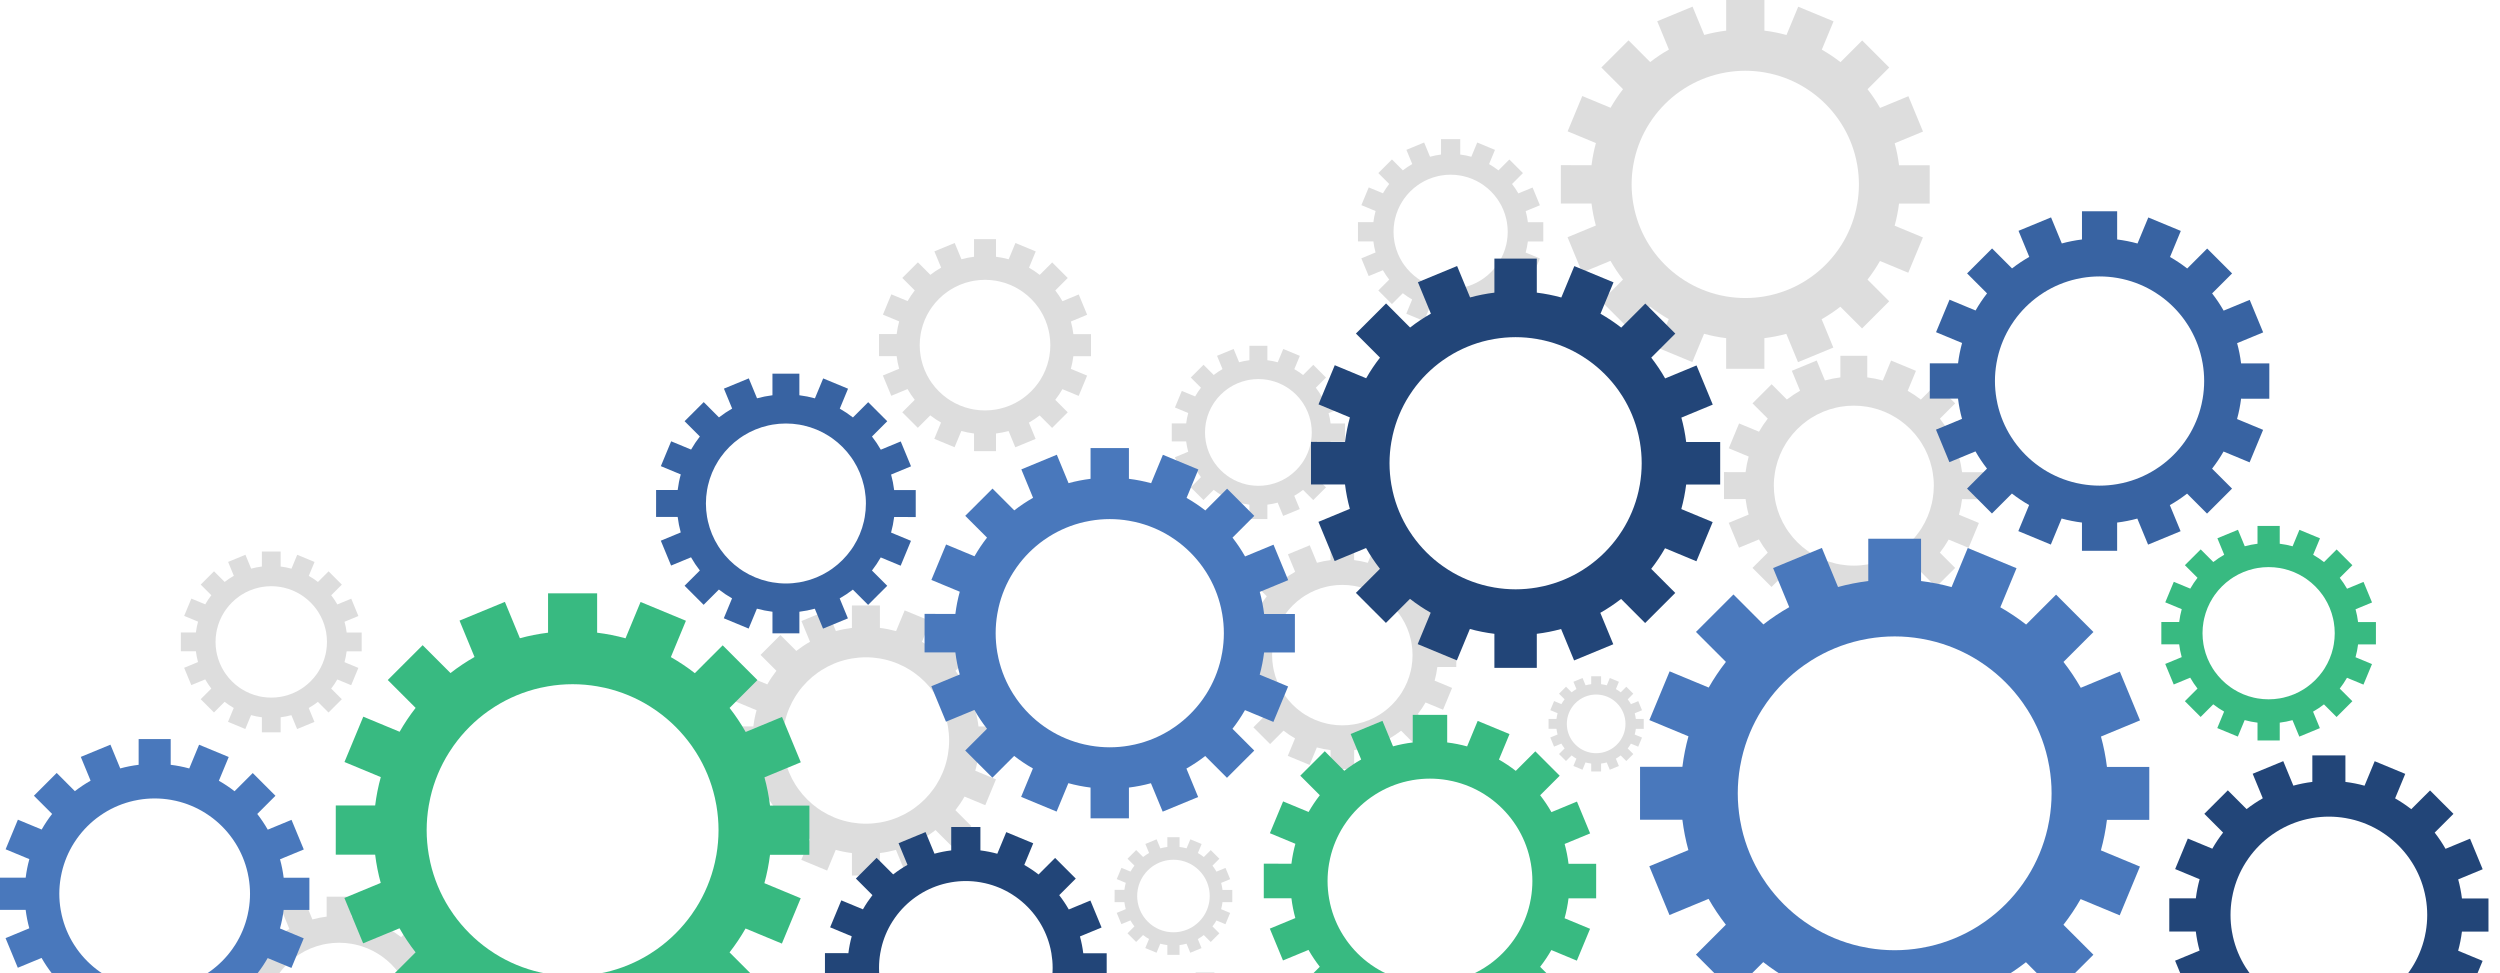 <svg clip-rule="evenodd" fill-rule="evenodd" stroke-linejoin="round" stroke-miterlimit="1.414" viewBox="0 0 167 65" xmlns="http://www.w3.org/2000/svg"><g fill-rule="nonzero"><g fill="#ddd"><path d="m118.568 31.542c0-.001.001-.002.001-.003.016-.097.035-.193.057-.288.136-.598.372-1.157.689-1.66.052-.081.105-.161.161-.239.001-.001.002-.003.003-.004.348-.49.777-.919 1.268-1.267.001-.001.003-.002.004-.003.08-.056.161-.111.243-.163.504-.317 1.064-.551 1.662-.686.093-.021.186-.04.281-.056.292-.049.592-.076.899-.076.306 0 .606.027.898.076.097.017.193.036.288.057.598.136 1.157.371 1.66.689.083.052.163.106.242.162.001 0 .001 0 .002.001.491.349.921.778 1.269 1.27.001 0 .001.001.001.001.057.08.111.161.163.244.317.503.552 1.063.688 1.661.021.094.04.188.056.284 0 .001 0 .002.001.003.049.291.076.59.076.896s-.027.606-.077.898c0 .002 0 .003-.001.004-.016.097-.035.192-.057.287-.136.598-.372 1.157-.689 1.66-.052.081-.105.161-.161.239-.001.002-.002.003-.003.004-.348.491-.777.919-1.268 1.267-.001.001-.002.002-.004.003-.079.057-.16.111-.243.163-.504.317-1.064.552-1.662.686-.092.021-.186.04-.281.056-.292.049-.592.077-.898.077-.307 0-.607-.028-.899-.077-.097-.016-.193-.035-.288-.057-.597-.136-1.157-.371-1.66-.688-.082-.052-.163-.106-.242-.163 0 0-.001 0-.002-.001-.491-.349-.92-.778-1.269-1.27 0 0-.001-.001-.001-.001-.057-.08-.111-.161-.163-.243-.317-.504-.552-1.063-.688-1.661-.021-.094-.04-.189-.056-.285 0-.001 0-.002 0-.003-.049-.291-.077-.59-.077-.895 0-.307.028-.607.077-.899m-3.405 1.792v.005h1.442c.044.354.112.7.205 1.035l-1.332.551.688 1.661 1.331-.551c.176.309.372.603.589.881l-1.02 1.019.002.002.634.634.635.636v-.001l.002.002 1.02-1.019c.277.216.57.413.878.588l-.552 1.331 1.661.688.551-1.33c.338.092.685.161 1.04.205v1.442h1.797v-1.442c.352-.043.696-.111 1.031-.203l.55 1.331 1.661-.686-.55-1.332c.309-.175.603-.372.881-.588l1.019 1.02.006-.005.63-.63.636-.634v-.001l.005-.006-1.019-1.019c.215-.277.411-.569.585-.875l1.331.553.69-1.661-1.331-.552c.093-.337.162-.684.206-1.039l1.442.001v-.006l.001-.893v-.904h-1.442c-.044-.354-.112-.699-.204-1.035l1.331-.551-.687-1.661-1.332.551c-.175-.308-.372-.602-.589-.88l1.02-1.02-.002-.002-.641-.641-.628-.628-.002-.002-1.02 1.02c-.277-.217-.57-.413-.878-.588l.552-1.332-1.661-.688-.551 1.331c-.338-.093-.685-.162-1.04-.206v-1.441h-1.797v1.441c-.352.044-.696.112-1.031.203l-.55-1.331-1.661.686.55 1.332c-.308.175-.603.372-.881.588l-1.019-1.02-.005.006-.001-.001-.632.632-.634.633h.001l-.006.006 1.02 1.02c-.216.276-.412.568-.586.874l-1.331-.552-.689 1.66 1.33.552c-.093.337-.162.684-.206 1.039l-1.442-.001v.006h-.001v.893z"/><path d="m109.101 11.041c0-.002.001-.003.001-.005.024-.137.051-.273.081-.408.193-.849.528-1.644.98-2.358.073-.116.149-.229.227-.34.002-.002.003-.004.005-.006.495-.696 1.104-1.305 1.801-1.8.002-.001.004-.002.006-.004.113-.08.228-.157.346-.231.715-.45 1.51-.783 2.36-.975.132-.03.265-.056.399-.079.415-.07.842-.109 1.277-.109s.861.039 1.277.109c.137.023.273.051.408.081.849.193 1.644.527 2.359.978.117.074.231.151.344.23 0 .001.001.001.002.002.698.496 1.308 1.106 1.803 1.804.001.001.001.001.002.002.08.113.157.228.231.346.451.715.785 1.51.977 2.359.03.134.057.268.08.404 0 .002 0 .003.001.005.069.414.108.838.108 1.272 0 .435-.039.861-.109 1.277-.001.001-.001.003-.001.004-.024.138-.051.274-.082.408-.193.85-.528 1.644-.979 2.359-.073.115-.149.228-.228.34-.001.001-.002.003-.004.005-.495.697-1.104 1.306-1.801 1.8-.002.002-.004.003-.006.004-.113.08-.228.158-.346.232-.715.45-1.511.783-2.36.975-.132.029-.265.056-.399.079-.416.07-.842.108-1.277.108s-.862-.038-1.277-.108c-.137-.024-.273-.051-.408-.081-.85-.193-1.644-.527-2.359-.978-.117-.074-.231-.151-.344-.231 0 0-.001-.001-.002-.001-.698-.496-1.308-1.106-1.804-1.804 0-.001 0-.002-.001-.002-.08-.113-.157-.229-.231-.346-.451-.715-.785-1.51-.977-2.36-.03-.133-.057-.267-.08-.403 0-.002 0-.003-.001-.005-.069-.414-.108-.838-.108-1.272 0-.436.039-.862.109-1.277m-4.836 2.546v.008h2.048c.062.502.159.993.29 1.47l-1.891.782.976 2.36 1.892-.783c.249.438.529.856.836 1.251l-1.448 1.448.002.003.9.9.903.903.003.003 1.448-1.449c.394.308.811.587 1.248.836l-.784 1.891 2.359.977.784-1.89c.479.132.972.23 1.476.292v2.048h2.554v-2.048c.5-.062.989-.158 1.464-.288l.781 1.891 2.36-.975-.781-1.892c.438-.249.856-.528 1.251-.836l1.447 1.45.008-.008.001.001.895-.895.903-.902v-.001l.008-.008-1.449-1.448c.306-.393.585-.808.833-1.243l1.89.785.979-2.358-1.89-.785c.133-.479.231-.972.293-1.476l2.048.001v-.007l.001-1.269v-1.285h-2.048c-.062-.502-.159-.993-.29-1.47l1.891-.782-.976-2.36-1.892.782c-.249-.438-.529-.855-.837-1.25l1.449-1.448-.002-.003-.91-.911-.893-.893v.001l-.003-.003-1.448 1.448c-.395-.307-.811-.586-1.248-.835l.784-1.891-2.36-.978-.783 1.891c-.479-.132-.972-.23-1.476-.292v-2.048h-2.554v2.048c-.5.061-.989.158-1.464.288l-.781-1.891-2.36.975.781 1.892c-.438.248-.856.528-1.251.835l-1.447-1.449-.008.008-.001-.001-.898.898-.901.899.001.001-.008.008 1.448 1.448c-.306.393-.584.807-.832 1.242l-1.89-.785-.979 2.359 1.889.784c-.132.479-.23.972-.292 1.477l-2.049-.002v.008 1.269l-.001 1.277z"/><path d="m80.546 28.287s0-.001 0-.002c.011-.064.024-.128.039-.192.09-.398.248-.772.46-1.107.034-.055.07-.108.107-.16 0-.001.001-.002.002-.003.232-.327.519-.613.846-.845.001 0 .002-.001.003-.002.053-.038.107-.074.162-.108.336-.212.71-.369 1.109-.458.062-.014.124-.027.187-.038.195-.033.395-.051.6-.051.204 0 .404.018.6.051.064.011.128.024.191.039.399.09.773.247 1.108.459.055.034.109.071.162.108 0 0 0 .001.001.001.328.232.614.519.847.847 0 0 0 .001.001.001.037.053.074.107.108.163.212.335.369.709.459 1.108.014.062.027.126.037.189.001.001.001.002.001.003.033.194.051.393.051.597 0 .205-.018.405-.052.6v.002c-.011.065-.024.128-.038.192-.091.399-.248.772-.46 1.108-.034.054-.07.107-.107.159l-.002.003c-.233.327-.519.613-.846.845-.001.001-.002.002-.003.002-.053.038-.107.074-.162.109-.336.211-.71.368-1.109.458-.062.014-.124.026-.187.037-.196.033-.396.051-.6.051-.205 0-.405-.018-.6-.051-.064-.011-.128-.024-.192-.038-.399-.091-.772-.248-1.108-.46-.055-.034-.108-.07-.161-.108h-.001c-.328-.233-.615-.52-.847-.848 0 0-.001 0-.001-.001-.038-.053-.074-.107-.109-.162-.211-.336-.368-.71-.458-1.108-.014-.063-.027-.126-.038-.19 0-.001 0-.002 0-.002-.033-.195-.051-.394-.051-.598s.018-.404.051-.6m-2.272 1.196v.004h.962c.029.236.075.466.137.69l-.888.368.458 1.108.889-.367c.117.205.248.402.393.587l-.681.68.001.002.423.423.424.424.001.001.681-.681c.185.145.381.276.586.393l-.368.888 1.108.459.368-.888c.225.062.456.108.693.138v.962h1.2v-.962c.234-.029.464-.075.687-.136l.367.888 1.109-.457-.367-.889c.205-.117.402-.248.588-.393l.679.681.004-.004v.001l.421-.42.424-.424.004-.004-.681-.681c.144-.184.275-.379.391-.583l.888.369.46-1.108-.888-.369c.062-.225.109-.456.138-.693h.962v-.003-.596-.604h-.962c-.029-.235-.074-.466-.136-.69l.888-.367-.458-1.109-.889.368c-.117-.206-.248-.402-.393-.588l.681-.68-.002-.001h.001l-.428-.428-.419-.419-.002-.002-.68.681c-.185-.145-.381-.276-.586-.393l.368-.888-1.108-.459-.368.888c-.225-.062-.457-.108-.693-.137v-.962h-1.2v.962c-.235.029-.464.074-.688.135l-.366-.888-1.109.458.367.888c-.206.117-.402.248-.588.393l-.68-.681-.003.004-.001-.001-.422.422-.422.422v.001l-.004.004.68.68c-.143.184-.274.379-.39.583l-.889-.368-.459 1.107.887.369c-.062.225-.108.457-.137.693h-.962v.003h-.001v.597z"/><path d="m93.142 14.842c.001-.001.001-.002.001-.002.012-.069.025-.138.041-.206.097-.426.265-.825.492-1.184.036-.058.075-.115.114-.171.001-.001.002-.002.002-.003.249-.35.555-.656.905-.904.001-.001.002-.002.003-.002.057-.04.115-.079.174-.117.359-.226.759-.393 1.186-.489.066-.015.133-.028.2-.04.209-.035.423-.055.642-.055.218 0 .432.02.641.055.069.012.138.025.205.041.427.096.826.265 1.185.491.059.037.117.076.173.116 0 0 .001 0 .001.001.351.249.657.555.906.906.001 0 .001.001.001.001.04.057.079.115.116.174.227.359.394.758.491 1.185.015.067.028.135.04.203v.002c.036.208.055.422.055.639 0 .219-.02.433-.055.642v.002c-.012.069-.026.138-.041.205-.097.427-.265.826-.492 1.185-.037.058-.075.115-.115.171-.001.001-.001.002-.002.003-.249.35-.555.655-.905.904-.001.001-.002.001-.003.002-.057.04-.115.079-.174.116-.359.226-.758.394-1.185.49-.066.015-.133.028-.201.04-.209.035-.423.054-.641.054-.219 0-.433-.019-.642-.054-.069-.012-.137-.026-.205-.041-.427-.097-.826-.265-1.185-.491-.059-.037-.116-.076-.173-.116 0 0 0-.001-.001-.001-.35-.249-.657-.556-.906-.906 0-.001 0-.001 0-.001-.041-.057-.08-.115-.117-.174-.226-.359-.394-.759-.49-1.185-.016-.067-.029-.135-.041-.203v-.003c-.035-.207-.054-.421-.054-.639s.019-.432.054-.641m-2.429 1.279v.004h1.029c.031.252.079.499.145.738l-.95.394.491 1.185.95-.393c.125.22.266.43.421.628l-.728.728.001.001.452.452.454.454.001.001.728-.727c.198.154.407.294.626.419l-.393.95 1.185.492.394-.95c.24.066.488.115.741.147v1.029h1.283v-1.029c.251-.031.497-.08.736-.145l.392.95 1.186-.49-.393-.951c.221-.124.43-.265.629-.419l.727.728.004-.004h.001l.449-.449.454-.453v-.001l.004-.004-.728-.728c.154-.197.293-.405.418-.624l.95.395.492-1.185-.95-.394c.067-.241.116-.489.147-.742l1.03.001v-.004-.638-.645h-1.029c-.031-.252-.08-.499-.146-.739l.95-.393-.49-1.185-.951.393c-.125-.22-.265-.43-.42-.629l.728-.727-.001-.001-.458-.458-.448-.448-.001-.002-.728.728c-.198-.154-.408-.295-.627-.42l.394-.95-1.185-.491-.394.95c-.241-.066-.488-.116-.742-.147v-1.029h-1.283v1.029c-.251.031-.496.08-.735.145l-.393-.95-1.185.49.392.95c-.22.125-.43.266-.629.42l-.727-.728-.004.004v-.001l-.451.452-.452.451v.001l-.004.004.727.727c-.153.198-.293.406-.418.624l-.949-.394-.492 1.185.949.394c-.066.241-.116.488-.147.742l-1.029-.001v.004.637l-.001.642z"/><path d="m104.692 48.025v-.001c.006-.036.013-.071.021-.106.05-.219.137-.424.253-.608.019-.03.038-.059.059-.088 0 0 .001-.001.001-.001.128-.18.285-.337.465-.465 0 0 .001 0 .001-.001.029-.021.059-.04.089-.06.185-.116.39-.202.609-.251.034-.008.069-.015.103-.021.108-.018.218-.028.33-.028s.222.01.329.028c.036.007.071.014.106.021.219.05.424.136.608.253.031.019.06.039.089.059 0 0 .001 0 .001.001.18.128.337.285.465.465 0 0 0 0 .001.001.02.029.04.059.059.089.116.184.203.39.252.609.008.034.015.069.021.104v.001c.018.107.028.217.028.328 0 .113-.01.223-.028.33v.001c-.006.036-.013.071-.021.105-.05.22-.137.425-.253.609-.019.03-.038.059-.059.088 0 0-.001.001-.001.001-.128.18-.285.337-.465.465 0 0-.001 0-.001.001-.03.02-.059.04-.089.059-.185.116-.39.202-.61.252-.034.008-.068.015-.103.02-.107.018-.217.028-.329.028s-.222-.01-.33-.028c-.035-.006-.07-.013-.105-.021-.219-.049-.424-.136-.609-.252-.03-.019-.059-.039-.088-.059-.001-.001-.001-.001-.001-.001-.18-.128-.337-.285-.465-.465 0-.001-.001-.001-.001-.001-.02-.029-.04-.059-.059-.089-.116-.184-.203-.39-.252-.609-.008-.034-.015-.069-.021-.104v-.001c-.018-.107-.028-.217-.028-.329s.01-.222.028-.329m-1.248.657v.002h.529c.016.129.041.256.074.379l-.488.202.252.609.488-.202c.065.113.137.221.216.323l-.374.374h.001l.232.233.233.233h.001l.374-.373c.102.079.209.151.322.215l-.202.488.608.252.202-.487c.124.034.251.059.381.075v.528h.659v-.528c.129-.016.256-.041.378-.074l.202.488.609-.252-.202-.488c.113-.064.221-.137.323-.216l.374.374.002-.002.231-.231.233-.232v-.001l.002-.002-.374-.373c.079-.102.151-.209.215-.321l.488.203.252-.609-.487-.202c.034-.124.059-.251.075-.381h.529v-.002-.328-.331h-.529c-.016-.13-.041-.256-.074-.379l.487-.202-.251-.609-.489.202c-.064-.113-.136-.221-.215-.323l.373-.374-.235-.235-.23-.231h-.001l-.374.373c-.102-.079-.209-.151-.322-.215l.202-.488-.608-.253-.202.488c-.124-.034-.251-.059-.382-.075v-.529h-.659v.529c-.128.016-.255.041-.377.074l-.202-.488-.609.252.202.488c-.113.064-.221.136-.323.216l-.374-.374-.002.002-.232.231-.232.232-.002.003.374.373c-.079.102-.151.209-.215.321l-.488-.203-.252.609.487.202c-.034.124-.059.251-.075.381h-.529v.002.327z"/><path d="m85.044 42.973c0-.001 0-.002 0-.003.015-.085.032-.169.051-.252.119-.525.326-1.016.605-1.458.045-.071.092-.141.141-.21 0-.001.001-.002.002-.003.306-.431.683-.807 1.113-1.112.002-.001.003-.002.004-.003.07-.049.141-.097.214-.143.441-.278.933-.484 1.458-.602.081-.019.164-.035.247-.049.256-.044.52-.067.788-.067.27 0 .533.023.789.067.085.014.17.031.253.05.525.119 1.016.326 1.457.604.073.046.143.093.213.143h.001c.431.307.808.684 1.114 1.115.001.001.001.001.001.002.05.069.098.141.143.213.279.442.485.933.604 1.458.018.083.035.166.049.25 0 .001 0 .002.001.003.043.255.066.518.066.786 0 .269-.023.532-.067.789v.002c-.015.085-.032.169-.051.253-.119.524-.326 1.016-.605 1.457-.045.071-.092.141-.141.21 0 .001-.001.002-.002.003-.306.431-.683.807-1.113 1.113-.001 0-.003.001-.004.002-.07.05-.141.097-.214.143-.442.278-.933.484-1.458.603-.081.018-.163.034-.247.048-.256.044-.519.068-.789.068-.268 0-.532-.024-.788-.068-.085-.014-.169-.031-.253-.05-.524-.119-1.016-.325-1.457-.604-.073-.046-.143-.093-.213-.142 0-.001 0-.001-.001-.001-.431-.307-.808-.684-1.114-1.115-.001-.001-.001-.001-.001-.001-.05-.07-.098-.141-.143-.214-.279-.442-.485-.933-.604-1.458-.018-.082-.035-.165-.049-.249 0-.001 0-.002-.001-.003-.043-.256-.067-.518-.067-.786 0-.269.024-.533.068-.789m-2.989 1.573v.005h1.266c.038.31.098.613.179.908l-1.168.483.603 1.458 1.169-.483c.154.271.326.529.517.773l-.895.894.001.002.556.557.558.558v-.001l.002.002.895-.895c.243.19.501.363.771.516l-.485 1.169 1.458.604.484-1.168c.296.081.601.142.913.18v1.266h1.577v-1.266c.309-.038.611-.097.905-.178l.483 1.169 1.458-.603-.483-1.169c.271-.153.529-.326.774-.516l.894.896.005-.005.553-.553.559-.557-.001-.001.005-.005-.895-.895c.189-.242.361-.498.514-.767l1.169.485.604-1.457-1.167-.485c.081-.296.142-.601.181-.913l1.265.001v-.004l.001-.785v-.793h-1.266c-.038-.311-.098-.614-.179-.909l1.168-.483-.603-1.458-1.169.483c-.154-.27-.327-.528-.517-.773l.896-.894-.002-.002-.563-.563-.551-.551-.002-.002-.895.895c-.243-.19-.501-.362-.771-.516l.484-1.169-1.457-.604-.484 1.168c-.296-.081-.601-.142-.913-.18v-1.265h-1.577v1.265c-.309.038-.611.098-.905.178l-.483-1.168-1.458.602.483 1.169c-.271.154-.529.326-.774.516l-.894-.895-.005.005v-.001l-.555.555-.556.555v.001l-.005.005.895.895c-.189.242-.361.499-.514.767l-1.168-.485-.606 1.458 1.168.484c-.081.297-.142.601-.181.913l-1.265-.001v.005h-.001v.784z"/><path d="m61.499 22.321c0-.001 0-.002 0-.003.013-.079.029-.157.047-.235.111-.488.303-.944.563-1.355.042-.066.085-.131.131-.195 0-.001.001-.002.002-.003.285-.401.635-.751 1.035-1.035.001-.001.002-.002.004-.002.065-.046.131-.091.198-.133.411-.259.868-.45 1.357-.561.076-.017.152-.032.229-.045.239-.04.484-.063.734-.063s.495.023.734.063c.079.014.157.029.234.047.488.11.945.302 1.356.562.067.042.133.086.197.132.001 0 .001.001.002.001.401.285.751.635 1.036 1.037 0 0 .001 0 .001.001.046.065.09.131.133.199.259.41.451.867.561 1.356.017.076.033.154.046.232 0 0 0 .001.001.002.04.238.062.482.062.731 0 .251-.022.495-.063.734v.003c-.014.079-.029.157-.047.234-.111.488-.303.945-.563 1.356-.042.066-.085.131-.131.195-.001.001-.001.002-.002.003-.285.401-.635.75-1.036 1.035-.001 0-.002.001-.003.002-.065.046-.131.09-.199.133-.411.258-.868.45-1.356.56-.076.017-.152.033-.229.046-.239.04-.484.062-.734.062s-.495-.022-.734-.062c-.079-.014-.157-.029-.235-.047-.488-.111-.944-.303-1.355-.562-.067-.042-.133-.087-.198-.132 0-.001 0-.001-.001-.001-.401-.285-.752-.636-1.036-1.037-.001 0-.001-.001-.001-.001-.046-.065-.091-.131-.133-.199-.259-.411-.451-.868-.561-1.356-.018-.077-.033-.154-.046-.232-.001-.001-.001-.002-.001-.003-.04-.237-.062-.481-.062-.731s.022-.495.063-.733m-2.78 1.463v.004h1.177c.036.289.091.571.167.845l-1.087.449.561 1.357 1.087-.45c.143.252.304.492.481.719l-.832.832.001.001v.001l.517.517.519.519.001.001.833-.832c.226.177.466.337.717.48l-.45 1.087 1.355.562.451-1.087c.275.076.558.132.848.168v1.177h1.468v-1.177c.287-.035.568-.091.841-.166l.449 1.087 1.356-.56-.449-1.087c.252-.143.492-.304.719-.481l.832.834.005-.005.514-.514.52-.518-.001-.001.005-.004-.833-.833c.176-.225.336-.464.479-.714l1.086.451.563-1.355-1.086-.451c.076-.275.132-.559.168-.848l1.177.001v-.005l.001-.729v-.738h-1.177c-.036-.289-.092-.571-.167-.845l1.086-.45-.561-1.356-1.087.45c-.143-.252-.303-.492-.48-.719l.832-.832-.001-.002-.523-.523-.513-.513-.002-.002-.832.833c-.227-.177-.466-.338-.717-.48l.45-1.087-1.356-.562-.45 1.086c-.275-.075-.558-.132-.848-.167v-1.177h-1.468v1.177c-.287.035-.568.091-.841.165l-.449-1.086-1.357.56.45 1.087c-.252.143-.493.303-.72.48l-.831-.833-.005.005-.001-.001-.516.516-.517.517h.001l-.005.005.832.832c-.176.226-.336.464-.478.714l-1.087-.451-.562 1.356 1.086.45c-.076.276-.133.559-.168.849l-1.177-.001v.005h-.001v.729.734z"/><path d="m76.826 70.368c0-.001.001-.001.001-.002.011-.068.024-.134.039-.2.095-.417.259-.806.481-1.156.035-.057.073-.113.111-.167.001-.001.002-.002.002-.003.243-.341.542-.64.884-.882 0-.001.001-.002.002-.002.056-.04.112-.077.17-.114.35-.22.74-.384 1.157-.478.064-.014.13-.027.196-.038.203-.035.412-.054.626-.054.213 0 .422.019.626.054.067.011.134.024.2.04.416.094.806.258 1.156.479.057.036.114.074.169.113 0 0 0 0 .001.001.342.243.641.542.884.884v.001c.04.055.078.112.114.169.221.351.385.741.479 1.157.014.066.028.131.039.198v.002c.034.203.053.411.053.624 0 .214-.019.422-.053.626v.002c-.012.068-.025.134-.04.201-.095.416-.259.805-.481 1.156-.035.056-.072.112-.111.166-.001.001-.002.002-.002.003-.243.341-.542.64-.883.882l-.003.002c-.056.04-.112.078-.17.114-.35.22-.74.384-1.157.478-.065.014-.13.027-.195.039-.204.034-.413.053-.626.053-.214 0-.423-.019-.626-.053-.068-.012-.135-.025-.201-.04-.416-.095-.806-.259-1.156-.48-.057-.036-.113-.073-.168-.113-.001 0-.001 0-.002 0-.342-.243-.641-.542-.884-.885v-.001c-.04-.055-.078-.112-.114-.169-.221-.351-.384-.741-.479-1.157-.014-.065-.027-.131-.039-.198 0-.001 0-.001 0-.002-.034-.203-.053-.411-.053-.624s.019-.422.053-.626m-2.371 1.248v.004h1.004c.03.246.078.487.142.721l-.927.383.479 1.157.927-.384c.122.215.259.42.411.614l-.711.71.002.001h-.001l.442.441.442.443.002.001.71-.71c.193.151.397.288.611.41l-.384.927 1.157.479.384-.927c.235.065.476.113.724.143v1.005h1.252v-1.005c.245-.03.484-.077.717-.141l.383.927 1.157-.478-.383-.927c.215-.122.42-.259.614-.41l.709.711.004-.004h.001l.438-.438.443-.443.004-.004-.71-.71c.15-.192.286-.396.408-.609l.926.385.48-1.157-.926-.384c.065-.235.113-.477.143-.724l1.005.001v-.004-.622-.63h-1.004c-.03-.246-.078-.487-.142-.721l.927-.383-.479-1.157-.927.384c-.122-.215-.26-.42-.41-.614l.71-.709-.001-.002-.447-.446-.437-.438-.001-.001-.711.71c-.193-.151-.397-.288-.611-.41l.384-.927-1.157-.479-.384.927c-.235-.065-.476-.113-.723-.143v-1.004h-1.252v1.004c-.246.03-.485.077-.718.141l-.383-.927-1.157.478.383.927c-.215.122-.42.259-.614.41l-.709-.711-.004.004-.441.44-.441.441-.004.004.71.71c-.15.193-.286.396-.408.609l-.926-.385-.48 1.157.926.384c-.065.235-.113.477-.143.724l-1.005-.001v.004.622z"/><path d="m14.452 42.253s0-.001 0-.002c.012-.067.025-.134.04-.2.095-.416.259-.806.48-1.156.036-.057.073-.112.112-.167.001-.001.001-.002.002-.003.243-.341.542-.64.883-.882.001-.001.002-.001.003-.002.055-.039.112-.077.169-.114.351-.22.741-.384 1.158-.477.064-.015.129-.028.195-.039.204-.035.413-.054.626-.054.214 0 .423.019.626.054.068.011.134.025.2.04.417.094.806.258 1.157.479.057.036.113.074.168.113.001 0 .001 0 .001.001.342.243.642.542.885.884v.001c.039.056.077.112.114.17.22.35.384.74.478 1.156.015.066.028.132.04.198v.003c.034.203.053.411.053.623 0 .214-.019.422-.053.626-.001.001-.001.002-.001.002-.011.068-.025.135-.04.201-.094.416-.259.806-.48 1.156-.036.056-.073.112-.111.166-.001.001-.002.002-.003.003-.242.342-.541.64-.883.882-.001.001-.002.002-.002.003-.056.039-.113.077-.17.113-.351.221-.741.384-1.157.478-.065.015-.13.027-.196.039-.203.034-.412.053-.626.053-.213 0-.422-.019-.626-.053-.067-.012-.134-.025-.2-.04-.416-.095-.806-.259-1.156-.48-.058-.036-.114-.073-.169-.113 0 0 0 0-.001 0-.342-.243-.641-.542-.884-.885 0 0 0 0-.001-.001-.039-.055-.077-.112-.113-.169-.221-.351-.385-.74-.479-1.157-.015-.065-.028-.131-.039-.198 0-.001-.001-.001-.001-.002-.034-.203-.053-.411-.053-.624s.019-.422.054-.626m-2.371 1.248v.004h1.004c.03.246.078.487.142.721l-.927.383.479 1.157.927-.383c.122.214.259.419.41.613l-.71.71.001.001.441.441.443.443.001.001.71-.71c.194.151.398.288.612.41l-.384.927 1.156.479.384-.927c.235.065.477.113.724.144v1.004h1.252v-1.004c.245-.031.485-.078.718-.142l.383.927 1.157-.477-.383-.928c.215-.122.42-.259.613-.41l.71.711.004-.004.439-.438.443-.442-.001-.001.004-.004-.71-.71c.15-.192.287-.396.408-.609l.927.385.48-1.156-.926-.385c.064-.235.113-.476.143-.724l1.004.001v-.004l.001-.622v-.63h-1.004c-.031-.246-.078-.487-.143-.72l.927-.384-.478-1.157-.928.384c-.122-.215-.259-.42-.41-.613l.711-.71-.002-.002-.446-.446-.437-.438h-.001l-.001-.001-.71.71c-.193-.151-.398-.288-.612-.409l.385-.928-1.157-.479-.384.927c-.235-.065-.477-.113-.724-.143v-1.004h-1.252v1.004c-.245.03-.484.077-.717.141l-.383-.927-1.157.478.383.927c-.215.122-.42.259-.614.41l-.709-.71-.004.003h-.001l-.44.44-.441.441-.004.004.71.71c-.15.193-.286.396-.408.609l-.927-.384-.48 1.156.927.384c-.065.235-.113.477-.144.724h-1.004v.003.622l-.001.626z"/><path d="m17.78 67.088c0-.001 0-.002 0-.003.015-.09.033-.179.053-.266.126-.554.344-1.071.638-1.537.048-.075.097-.149.149-.221 0-.001.001-.002.002-.004.323-.453.72-.85 1.174-1.172.001-.001.002-.002.003-.003.074-.052.149-.102.226-.15.466-.294.984-.511 1.537-.636.086-.019.173-.036.26-.051.271-.046.548-.071.832-.071s.561.025.832.071c.089.015.178.033.266.053.553.125 1.071.343 1.536.637.076.048.151.098.224.15 0 0 .001.001.001.001.455.323.852.72 1.175 1.175.001 0 .001.001.001.001.052.074.103.149.151.226.293.465.511.983.636 1.537.02.086.037.174.052.263 0 .001.001.002.001.003.045.269.07.546.07.828 0 .284-.025.561-.071.832v.003c-.016.09-.033.178-.053.266-.126.553-.344 1.071-.638 1.536-.048.075-.097.149-.149.221-.001.002-.002.003-.002.004-.323.454-.72.851-1.174 1.173-.001.001-.003.001-.004.002-.073.052-.148.103-.225.151-.466.293-.984.51-1.537.635-.086.019-.173.037-.26.051-.271.046-.548.072-.832.072s-.561-.026-.832-.072c-.089-.015-.178-.032-.266-.052-.553-.126-1.071-.344-1.536-.637-.077-.048-.151-.098-.224-.15-.001-.001-.001-.001-.002-.001-.454-.323-.852-.721-1.174-1.176-.001 0-.001 0-.001-.001-.053-.073-.103-.148-.151-.225-.294-.466-.511-.984-.636-1.537-.02-.087-.037-.175-.052-.263 0-.001-.001-.002-.001-.003-.045-.27-.07-.546-.07-.829s.025-.561.071-.831m-3.151 1.658v.005h1.334c.041.327.104.647.189.958l-1.231.509.635 1.537 1.233-.509c.162.285.344.557.545.814l-.944.944.002.001-.001.001.587.586.588.588.002.002.943-.944c.257.2.528.382.813.544l-.511 1.232 1.537.637.51-1.231c.313.086.634.149.962.19v1.334h1.664v-1.334c.325-.04.644-.103.953-.188l.509 1.232 1.537-.635-.508-1.232c.285-.162.557-.344.815-.545l.942.944.006-.005v.001l.583-.583.589-.588h-.001l.005-.005-.943-.944c.199-.256.381-.526.542-.809l1.232.511.637-1.536-1.231-.511c.086-.312.15-.633.191-.962l1.334.001v-.005l.001-.827v-.836h-1.335c-.04-.328-.103-.647-.189-.958l1.232-.51-.636-1.537-1.232.51c-.162-.285-.344-.557-.545-.815l.944-.943-.002-.002-.593-.593-.581-.582v.001l-.002-.002-.943.943c-.257-.2-.529-.382-.813-.544l.51-1.232-1.536-.637-.511 1.232c-.312-.086-.633-.15-.961-.19v-1.334h-1.664v1.334c-.326.04-.644.103-.953.188l-.509-1.232-1.538.634.509 1.233c-.285.162-.557.344-.815.544l-.943-.944-.005.005-.585.585-.587.585.001.001-.006.005.944.943c-.199.256-.381.526-.542.81l-1.232-.512-.637 1.537 1.231.511c-.087.312-.151.633-.191.961h-1.334v.005h-.001v.826z"/><path d="m75.998 59.446v-.001c.008-.044.016-.087.026-.13.062-.272.169-.525.313-.753.023-.037.047-.073.072-.108.001-.001.001-.002.002-.002.158-.223.352-.417.575-.575 0 0 .001-.001.001-.001.037-.025.073-.05.111-.074.228-.143.482-.25.753-.311.042-.009.084-.018.127-.025.133-.023.269-.035.408-.035s.275.012.407.035c.044.007.088.016.131.026.271.061.524.168.752.312.038.023.074.048.11.073 0 .001 0 .001.001.001.222.158.417.353.575.576h.001c.025.036.05.073.074.111.143.228.25.482.311.753.01.042.018.085.026.128v.002c.022.132.034.267.034.406s-.012.275-.034.407c0 .001-.001.001-.001.002-.007.043-.016.087-.026.13-.061.271-.168.525-.312.753-.023.036-.048.072-.073.108 0 .001-.001.001-.001.002-.158.222-.353.416-.575.574-.001.001-.001.001-.002.001-.036.026-.073.051-.11.074-.228.144-.482.25-.753.311-.042.01-.085.018-.128.026-.132.022-.268.034-.407.034s-.275-.012-.408-.034c-.043-.008-.087-.017-.13-.026-.271-.062-.525-.168-.753-.312-.037-.024-.073-.048-.109-.074-.001 0-.001 0-.001 0-.223-.159-.417-.353-.576-.576 0 0 0 0 0-.001-.026-.036-.05-.073-.074-.11-.144-.228-.25-.482-.311-.753-.01-.043-.019-.085-.026-.129v-.001c-.023-.132-.035-.268-.035-.406 0-.139.012-.275.035-.408m-1.543.813v.002h.653c.02.16.051.317.093.469l-.604.25.312.753.604-.25c.079.14.168.273.266.399l-.462.462.001.001v.001l.287.287.288.288.001.001.462-.463c.126.099.259.188.399.267l-.251.604.753.312.25-.604c.153.042.31.074.471.093v.654h.815v-.654c.16-.019.316-.05.468-.092l.249.604.753-.311-.249-.604c.139-.079.273-.169.399-.267l.462.463.002-.003.001.001.285-.286.288-.288.003-.002-.463-.463c.098-.125.187-.257.266-.396l.603.25.313-.752-.603-.251c.042-.153.073-.31.093-.471l.654.001v-.003-.405-.41h-.654c-.019-.16-.05-.316-.092-.469l.603-.249-.311-.753-.604.249c-.079-.139-.169-.273-.267-.399l.462-.462v-.001l-.291-.29-.285-.285v-.001l-.463.462c-.125-.098-.259-.187-.398-.266l.25-.604-.753-.312-.25.603c-.152-.042-.31-.073-.471-.093v-.653h-.815v.653c-.159.02-.315.051-.467.092l-.249-.603-.753.311.249.603c-.14.08-.273.169-.399.267l-.462-.462-.003.002-.286.286-.288.287.001.001-.003.002.462.462c-.098.126-.186.258-.265.397l-.604-.251-.312.753.603.25c-.042.153-.074.31-.094.471h-.653v.002.405l-.001.408z"/><path d="m52.365 48.53c0-.001 0-.002 0-.003.018-.101.037-.201.06-.299.141-.622.387-1.204.717-1.727.053-.084.109-.167.167-.249.001-.001.002-.002.003-.004.362-.51.809-.956 1.319-1.318.001-.001.003-.002.004-.003.083-.058.167-.115.253-.169.524-.33 1.106-.574 1.728-.714.097-.022.194-.041.293-.058.304-.051.616-.079.934-.079.319 0 .631.028.935.079.101.017.201.037.299.06.622.141 1.204.386 1.727.716.086.054.17.11.252.168 0 .001.001.001.002.001.511.363.957.81 1.32 1.321.001.001.001.001.001.002.059.083.115.167.17.253.329.523.574 1.106.714 1.727.023.098.042.197.059.296 0 .001.001.002.001.003.051.304.079.614.079.932 0 .319-.028.631-.08.935 0 .001 0 .002-.001.003-.017.101-.037.2-.059.299-.141.622-.387 1.204-.717 1.727-.053.084-.109.167-.167.249-.001.001-.002.002-.003.004-.362.51-.809.955-1.319 1.317-.001.002-.003.003-.004.004-.083.058-.167.115-.253.169-.524.329-1.106.574-1.728.714-.097.022-.194.041-.293.058-.304.051-.616.079-.935.079-.318 0-.63-.028-.934-.079-.101-.018-.201-.037-.299-.06-.622-.141-1.204-.386-1.728-.716-.085-.054-.169-.11-.251-.169-.001 0-.001 0-.001 0-.512-.363-.958-.81-1.321-1.321 0-.001-.001-.001-.001-.002-.059-.083-.115-.167-.17-.253-.33-.524-.574-1.106-.715-1.728-.022-.097-.041-.196-.058-.295 0-.001-.001-.003-.001-.004-.051-.303-.079-.614-.079-.931 0-.319.028-.631.08-.935m-3.541 1.864v.006h1.499c.046.367.117.727.213 1.076l-1.385.573.715 1.728 1.385-.573c.182.32.387.626.613.916l-1.061 1.06.002.002h-.001l.66.659.66.661.002.002 1.061-1.061c.289.225.594.43.914.612l-.574 1.385 1.727.715.574-1.384c.35.097.711.169 1.081.214v1.5h1.869v-1.5c.366-.045.724-.116 1.072-.211l.572 1.385 1.728-.714-.572-1.385c.321-.182.627-.387.916-.612l1.06 1.061.006-.006v.001l.656-.655.661-.661h-.001l.007-.006-1.061-1.061c.224-.287.428-.591.609-.909l1.385.575.716-1.727-1.383-.575c.097-.351.168-.711.214-1.081l1.5.001v-.005-.929-.941h-1.499c-.045-.368-.117-.727-.213-1.076l1.385-.573-.715-1.728-1.385.573c-.182-.321-.387-.626-.612-.916l1.06-1.06-.002-.002h.001l-.667-.667-.653-.653h-.001l-.002-.002-1.06 1.06c-.289-.225-.594-.429-.914-.611l.574-1.385-1.727-.716-.574 1.384c-.35-.096-.711-.168-1.081-.213v-1.5h-1.869v1.5c-.366.045-.724.115-1.072.211l-.572-1.385-1.728.714.572 1.385c-.321.182-.627.387-.916.612l-1.06-1.061-.006.006-.001-.001-.657.657-.659.658v.001l-.006.006 1.061 1.061c-.224.287-.428.591-.609.909l-1.385-.575-.716 1.727 1.383.574c-.097.351-.169.712-.214 1.081l-1.5-.001v.006.929l-.001.935z"/></g><path d="m88.779 57.702c0-.001.001-.002.001-.004.021-.124.046-.246.073-.368.174-.765.476-1.481.883-2.125.066-.104.134-.206.205-.306.001-.002.002-.003.004-.005.446-.628.995-1.176 1.623-1.622.002-.001.004-.003.005-.004.102-.072.206-.141.312-.208.645-.406 1.361-.706 2.127-.879.119-.026.238-.05.359-.071.375-.063.759-.098 1.151-.098s.776.035 1.15.098c.124.021.247.046.368.073.766.174 1.482.475 2.126.881.105.067.208.136.31.208 0 .001.001.001.002.001.629.447 1.178.997 1.625 1.626 0 .001.001.001.001.002.072.102.142.206.209.311.406.645.706 1.361.88 2.127.027.12.051.241.072.363v.005c.063.373.098.755.098 1.146 0 .392-.035.776-.098 1.15-.001.002-.001.003-.001.005-.021.124-.046.246-.073.368-.174.765-.476 1.481-.883 2.125-.066.104-.134.206-.205.306-.001.001-.003.003-.004.005-.446.627-.995 1.176-1.623 1.622-.002.001-.004.002-.005.003-.102.073-.206.142-.312.209-.645.406-1.361.706-2.127.878-.119.027-.239.051-.36.072-.374.063-.758.098-1.15.098s-.776-.035-1.151-.098c-.123-.021-.246-.046-.367-.074-.766-.173-1.482-.474-2.126-.881-.105-.066-.209-.135-.31-.207 0-.001-.001-.001-.002-.002-.629-.446-1.178-.996-1.625-1.625 0-.001-.001-.002-.001-.002-.072-.102-.142-.206-.209-.312-.406-.644-.707-1.36-.88-2.126-.027-.12-.051-.241-.072-.364 0-.001 0-.002 0-.004-.063-.373-.098-.755-.098-1.146 0-.392.035-.776.098-1.151m-4.358 2.295v.006h1.846c.055.453.143.895.261 1.325l-1.704.705.88 2.126 1.704-.705c.225.395.477.771.754 1.127l-1.305 1.305.002.003.811.811.813.814.001-.001.002.003 1.305-1.305c.355.277.731.529 1.125.753l-.707 1.704 2.126.881.706-1.704c.432.119.876.207 1.33.263v1.846h2.301v-1.846c.451-.055.891-.142 1.32-.26l.703 1.705 2.127-.879-.704-1.705c.395-.224.772-.475 1.128-.753l1.304 1.307.007-.008.001.001.806-.806.814-.813v-.001l.007-.007-1.305-1.305c.276-.354.526-.728.75-1.12l1.703.708.883-2.126-1.703-.706c.119-.432.207-.876.264-1.331l1.845.001v-.007l.001-1.143v-1.158h-1.846c-.055-.452-.143-.895-.261-1.325l1.704-.704-.88-2.127-1.705.706c-.224-.395-.476-.772-.753-1.128l1.305-1.304-.002-.003-.82-.82-.804-.805h-.001l-.002-.002-1.305 1.305c-.356-.277-.731-.529-1.125-.753l.707-1.704-2.126-.881-.706 1.704c-.432-.119-.876-.208-1.331-.263v-1.846h-2.301v1.846c-.45.055-.891.142-1.319.259l-.704-1.704-2.126.879.704 1.704c-.395.224-.772.476-1.128.754l-1.304-1.307-.007.008-.001-.001-.809.809-.812.81.001.001-.007.007 1.305 1.305c-.276.354-.527.728-.75 1.119l-1.703-.707-.883 2.125 1.703.707c-.119.432-.207.876-.264 1.331l-1.845-.002v.007h-.001v1.144l-.001 1.151z" fill="#38ba81"/><path d="m147.191 41.555c0-.001 0-.002.001-.003.013-.08.029-.159.047-.237.112-.494.307-.957.57-1.373.042-.067.086-.133.132-.197.001-.001.002-.002.003-.004.288-.405.642-.759 1.048-1.047.001-.001.002-.001.003-.002.066-.047.133-.092.201-.135.416-.262.879-.455 1.373-.567.077-.017.155-.033.233-.046.241-.041.489-.063.743-.063.253 0 .501.022.742.063.08.014.16.029.238.047.494.112.957.307 1.372.569.068.043.135.088.2.134.001.001.001.001.001.001.407.288.762.644 1.05 1.05 0 0 0 .001.001.001.046.066.091.133.134.201.262.416.457.879.568 1.373.018.077.034.156.047.235v.002c.041.241.063.488.063.741s-.022.501-.063.742c0 .001 0 .002-.001.003-.013.08-.029.159-.047.238-.112.494-.307.956-.57 1.372-.042.067-.086.133-.132.197-.001.001-.002.003-.003.004-.288.405-.642.759-1.048 1.047-.001.001-.002.001-.003.002-.066.047-.133.092-.201.135-.416.262-.879.456-1.373.567-.077.017-.155.033-.233.046-.241.041-.489.063-.742.063-.254 0-.502-.022-.743-.063-.08-.014-.16-.029-.238-.047-.494-.112-.957-.307-1.372-.569-.068-.043-.135-.088-.2-.134-.001 0-.001-.001-.001-.001-.407-.288-.761-.643-1.05-1.05 0 0 0 0-.001-.001-.046-.065-.091-.133-.134-.201-.262-.416-.457-.878-.568-1.373-.018-.077-.033-.156-.047-.235 0-.001 0-.001 0-.002-.041-.241-.063-.488-.063-.74 0-.254.022-.502.063-.743m-2.814 1.481v.004h1.192c.036.292.092.578.169.856l-1.101.455.568 1.373 1.101-.456c.145.255.308.498.487.728l-.843.843.001.001.524.524.525.526v-.001l.002.002.842-.843c.23.179.472.341.726.486l-.456 1.101 1.373.568.456-1.1c.278.077.565.134.859.17v1.192h1.485v-1.192c.291-.035.576-.092.852-.167l.455 1.1 1.373-.567-.455-1.101c.255-.145.498-.307.728-.486l.842.843.005-.005v.001l.521-.521.526-.524-.001-.001.005-.005-.843-.842c.178-.229.34-.47.484-.723l1.1.457.57-1.372-1.1-.457c.077-.279.135-.566.171-.859l1.191.001v-.005l.001-.738v-.747h-1.192c-.036-.292-.092-.578-.169-.856l1.101-.455-.568-1.373-1.101.456c-.145-.255-.307-.498-.487-.728l.843-.842-.001-.002-.53-.53-.519-.519-.002-.002-.842.843c-.23-.179-.472-.341-.726-.486l.456-1.1-1.373-.569-.456 1.1c-.278-.077-.565-.134-.859-.17v-1.192h-1.485v1.192c-.291.036-.576.092-.852.168l-.454-1.101-1.374.567.455 1.101c-.255.145-.498.307-.728.486l-.842-.843-.005.005v-.001l-.523.523-.524.523h.001l-.005.005.843.842c-.178.229-.34.47-.484.723l-1.1-.456-.57 1.372 1.1.456c-.077.279-.134.566-.171.859l-1.191-.001v.005h-.001v.738z" fill="#38ba81"/><path d="m149.093 60.015c0-.001.001-.002.001-.004.02-.119.044-.236.07-.353.167-.735.457-1.422.848-2.041.063-.1.129-.198.197-.294.001-.001.002-.003.003-.005.429-.602.956-1.129 1.559-1.557.002-.001.004-.003.005-.004.098-.069.198-.136.3-.2.619-.389 1.307-.678 2.042-.844.114-.025.229-.048.346-.068.359-.061.728-.094 1.104-.094.377 0 .746.033 1.105.094.119.02.237.044.354.07.735.167 1.423.456 2.041.846.101.064.2.131.297.2.001 0 .002.001.002.001.604.429 1.132.957 1.561 1.561 0 .001.001.001.001.002.07.098.137.197.201.299.389.619.678 1.307.844 2.042.027.115.05.232.07.349 0 .002 0 .003.001.005.06.358.093.725.093 1.1 0 .377-.033.746-.094 1.105-.001.002-.001.003-.001.004-.02.119-.044.237-.07.354-.167.734-.457 1.422-.848 2.04-.063.1-.129.198-.197.294l-.003.005c-.429.603-.956 1.13-1.56 1.558-.001.001-.003.002-.005.003-.097.07-.197.137-.299.201-.619.389-1.307.678-2.042.843-.114.026-.229.049-.346.069-.359.061-.728.094-1.105.094-.376 0-.745-.033-1.104-.094-.119-.021-.237-.044-.354-.071-.735-.166-1.423-.456-2.041-.846-.101-.064-.2-.13-.297-.199-.001-.001-.002-.001-.002-.001-.604-.429-1.132-.957-1.561-1.562 0 0-.001-.001-.001-.001-.07-.098-.137-.198-.201-.3-.389-.618-.678-1.306-.845-2.041-.026-.116-.049-.232-.069-.35 0-.001 0-.003-.001-.004-.06-.358-.093-.725-.093-1.101s.033-.745.094-1.105m-4.185 2.204v.006h1.772c.054.435.138.86.251 1.273l-1.636.676.845 2.042 1.637-.677c.215.379.457.741.724 1.083l-1.254 1.253.002.002.779.779.781.782.002.002 1.254-1.254c.341.266.702.508 1.08.723l-.679 1.637 2.042.846.678-1.636c.415.114.841.199 1.278.253v1.772h2.209v-1.772c.433-.054.856-.137 1.267-.25l.676 1.637 2.043-.844-.676-1.637c.379-.215.74-.457 1.082-.723l1.253 1.254.007-.007.001.001.774-.774.782-.781-.001-.001.007-.007-1.253-1.253c.265-.34.505-.699.72-1.075l1.636.679.847-2.041-1.635-.679c.114-.414.199-.841.253-1.277l1.773.001v-.007-1.098-1.112h-1.772c-.054-.434-.138-.859-.251-1.272l1.636-.677-.845-2.042-1.637.677c-.215-.379-.457-.74-.724-1.082l1.254-1.253-.002-.002v-.001l-.788-.787-.772-.773-.002-.002-1.254 1.253c-.341-.266-.702-.508-1.08-.723l.678-1.636-2.041-.846-.678 1.636c-.415-.115-.841-.199-1.278-.253v-1.772h-2.209v1.772c-.433.053-.856.137-1.268.25l-.675-1.637-2.043.843.676 1.638c-.379.215-.74.457-1.083.723l-1.252-1.254-.007.006h-.001l-.777.777-.779.778h.001l-.007.007 1.253 1.254c-.265.339-.505.698-.72 1.075l-1.636-.679-.847 2.041 1.635.678c-.114.415-.199.842-.253 1.278l-1.773-.001v.006 1.099l-.001 1.105h.001z" fill="#224578"/><path d="m58.802 63.676c0-.001 0-.002.001-.003.017-.105.038-.209.062-.312.147-.649.403-1.256.748-1.801.055-.089.113-.175.174-.26.001-.001.002-.003.003-.004.378-.532.844-.997 1.376-1.375.001-.001.003-.002.004-.003.087-.061.175-.12.265-.177.546-.344 1.153-.598 1.802-.745.101-.022.202-.042.305-.06.317-.054.643-.083.975-.083.333 0 .658.029.975.083.105.018.209.039.312.062.649.147 1.256.403 1.802.747.089.056.177.115.263.176 0 0 .001.001.001.001.533.379.999.845 1.378 1.378 0 .001.001.001.001.002.061.086.12.174.177.264.344.546.599 1.153.746 1.802.023.102.043.205.061.308v.004c.054.316.083.64.083.972s-.03.658-.083.975c-.001.001-.001.002-.001.003-.018.105-.039.209-.062.312-.148.649-.403 1.256-.748 1.801-.056.089-.114.175-.174.26-.001.001-.002.003-.003.004-.379.532-.844.997-1.376 1.375-.002.001-.003.002-.005.003-.086.061-.174.12-.264.177-.546.344-1.154.598-1.803.745-.1.022-.202.042-.305.06-.317.054-.642.083-.975.083-.332 0-.658-.029-.975-.083-.105-.018-.209-.039-.312-.062-.649-.147-1.256-.403-1.802-.747-.089-.056-.176-.115-.262-.176-.001 0-.001-.001-.002-.001-.533-.379-.999-.845-1.377-1.378-.001-.001-.001-.001-.001-.001-.062-.087-.121-.175-.177-.265-.344-.546-.599-1.153-.746-1.802-.023-.102-.044-.204-.061-.308 0-.001-.001-.003-.001-.004-.053-.316-.082-.64-.082-.971 0-.333.029-.659.083-.976m-3.694 1.945v.006h1.564c.047.383.122.758.222 1.123l-1.445.597.746 1.803 1.445-.598c.19.334.404.653.639.955l-1.107 1.106.002.002v.001l.688.687.689.69.002.002 1.107-1.107c.301.235.619.449.953.638l-.599 1.445 1.802.747.598-1.444c.366.1.743.175 1.128.223v1.564h1.95v-1.564c.382-.047.756-.121 1.119-.221l.596 1.445 1.803-.744-.597-1.446c.335-.19.654-.403.956-.638l1.105 1.107.007-.006v.001l.684-.684.69-.689h-.001l.006-.006-1.106-1.107c.234-.3.446-.616.636-.949l1.444.6.748-1.801-1.444-.6c.101-.366.176-.742.224-1.127l1.564.001v-.006l.001-.97v-.981h-1.565c-.047-.383-.121-.758-.221-1.123l1.444-.597-.746-1.802-1.444.597c-.191-.334-.404-.653-.639-.955l1.106-1.106-.002-.002v-.001l-.695-.695-.681-.682h-.001l-.002-.002-1.106 1.107c-.301-.235-.62-.448-.953-.638l.598-1.445-1.801-.747-.599 1.444c-.366-.1-.742-.175-1.128-.223v-1.564h-1.95v1.564c-.382.047-.755.121-1.118.221l-.597-1.445-1.803.744.597 1.446c-.334.19-.654.403-.956.638l-1.105-1.107-.006.006-.001-.001-.686.686-.687.687-.006.006 1.106 1.107c-.233.3-.446.617-.635.949l-1.444-.6-.748 1.801 1.443.6c-.101.366-.176.742-.223 1.127l-1.565-.001v.006.97l-.001.975h.001z" fill="#224578"/><path d="m116.233 51.231c.001-.002.001-.004.001-.006.033-.19.07-.378.113-.564.266-1.172.729-2.269 1.352-3.256.1-.159.205-.316.314-.469.002-.003.004-.005.006-.008.684-.962 1.525-1.802 2.487-2.485.003-.002.006-.004.008-.006.156-.11.315-.217.478-.319.987-.621 2.085-1.082 3.258-1.346.182-.041.366-.078.551-.109.574-.097 1.162-.151 1.763-.151s1.19.054 1.763.151c.19.032.378.07.564.112 1.172.266 2.27.727 3.257 1.35.161.102.319.208.474.318.001.001.002.001.003.002.964.684 1.806 1.527 2.49 2.491.001.001.002.002.002.003.111.156.218.315.32.477.622.987 1.083 2.085 1.348 3.258.042.184.078.369.11.557.001.002.001.004.001.007.097.571.15 1.157.15 1.756 0 .601-.054 1.189-.151 1.763 0 .002-.001.004-.001.006-.032.19-.07.378-.112.564-.267 1.172-.729 2.269-1.352 3.256-.101.159-.206.315-.315.469-.002.003-.004.005-.006.008-.683.961-1.525 1.802-2.487 2.485-.003.002-.005.004-.008.006-.156.11-.315.217-.477.319-.988.621-2.086 1.082-3.259 1.346-.182.041-.365.078-.551.109-.573.097-1.162.15-1.763.15s-1.189-.053-1.763-.15c-.189-.032-.377-.07-.563-.112-1.173-.266-2.27-.728-3.257-1.35-.162-.102-.32-.208-.475-.318-.001-.001-.002-.001-.002-.002-.964-.684-1.807-1.527-2.491-2.491 0-.001-.001-.002-.002-.003-.11-.156-.217-.315-.319-.477-.622-.987-1.083-2.085-1.349-3.258-.041-.184-.078-.37-.11-.557 0-.002-.001-.005-.001-.007-.096-.571-.149-1.157-.149-1.756 0-.601.053-1.189.15-1.763m-6.678 3.515v.011h2.828c.086.693.22 1.371.401 2.03l-2.611 1.08 1.348 3.258 2.612-1.081c.343.605.73 1.182 1.155 1.727l-2.001 1.999.004.004 1.242 1.243 1.247 1.247.004.003 2-1.999c.544.424 1.119.81 1.722 1.153l-1.082 2.611 3.257 1.35 1.082-2.61c.661.182 1.342.317 2.038.403v2.828h3.526v-2.828c.69-.085 1.365-.219 2.022-.398l1.078 2.611 3.258-1.346-1.078-2.612c.605-.343 1.182-.729 1.727-1.154l1.998 2.001.012-.011.001.001 1.235-1.235 1.248-1.245-.002-.001.012-.012-2-1.999c.423-.542.807-1.115 1.149-1.716l2.61 1.084 1.352-3.256-2.609-1.083c.182-.662.318-1.342.404-2.038l2.828.001v-.01l.001-1.753v-1.773h-2.828c-.085-.693-.219-1.371-.4-2.03l2.61-1.08-1.348-3.258-2.611 1.081c-.344-.605-.73-1.182-1.155-1.727l2-1.999-.004-.004.001-.001-1.257-1.256-1.232-1.233h-.001l-.003-.004-2 2c-.544-.424-1.12-.81-1.723-1.153l1.082-2.611-3.257-1.35-1.081 2.61c-.662-.182-1.343-.317-2.039-.403v-2.828h-3.526v2.828c-.69.085-1.365.218-2.021.398l-1.078-2.611-3.259 1.346 1.079 2.612c-.605.343-1.182.729-1.728 1.154l-1.998-2.002-.011.012-.001-.002-1.24 1.24-1.243 1.241.001.001-.011.011 2 2c-.423.542-.807 1.115-1.149 1.715l-2.611-1.083-1.352 3.256 2.61 1.083c-.183.662-.318 1.342-.405 2.038l-2.828-.002v.011h-.001v1.752l-.001 1.763h.001z" fill="#4978bc"/><path d="m4.054 58.634c0-.001 0-.002 0-.004.02-.115.043-.229.069-.342.162-.713.443-1.38.821-1.979.062-.097.125-.192.191-.285.002-.002.003-.003.004-.005.415-.584.927-1.095 1.511-1.51.002-.001.004-.002.005-.003.095-.068.192-.132.29-.195.601-.377 1.268-.657 1.981-.818.11-.024.222-.047.335-.066.348-.059.706-.091 1.071-.091s.723.032 1.071.091c.115.02.23.043.343.068.712.162 1.379.442 1.979.821.098.061.194.126.288.193.001 0 .002.001.002.001.586.416 1.098.928 1.513 1.514.001 0 .001.001.002.002.067.094.132.191.194.29.378.6.658 1.267.819 1.979.025.112.048.225.067.339 0 .001.001.003.001.004.058.347.091.704.091 1.067 0 .366-.033.723-.092 1.072 0 .001 0 .002-.001.004-.019.115-.042.229-.068.342-.162.713-.443 1.379-.821 1.979-.062.097-.125.192-.192.285-.001.002-.002.003-.003.005-.415.584-.927 1.095-1.512 1.51-.001.001-.003.002-.004.003-.095.068-.192.133-.291.195-.6.377-1.267.657-1.98.818-.11.025-.222.047-.335.066-.348.059-.706.091-1.071.091s-.723-.032-1.071-.091c-.116-.02-.23-.043-.343-.068-.713-.162-1.38-.442-1.979-.821-.098-.062-.194-.126-.289-.193 0 0-.001-.001-.001-.001-.586-.416-1.098-.928-1.514-1.514 0-.001 0-.001-.001-.002-.067-.095-.132-.191-.194-.29-.378-.6-.658-1.267-.819-1.98-.025-.111-.048-.224-.067-.338 0-.002-.001-.003-.001-.004-.059-.347-.091-.704-.091-1.068 0-.365.033-.722.092-1.071m-4.058 2.136v.007h1.718c.052.421.134.833.244 1.233l-1.587.657.819 1.98 1.587-.657c.209.367.444.718.702 1.049l-1.215 1.215.002.003h-.001l.756.755.757.758.003.002 1.215-1.216c.331.259.68.493 1.047.702l-.658 1.586 1.98.82.657-1.586c.402.111.815.193 1.239.245v1.719h2.142v-1.719c.42-.051.83-.132 1.229-.242l.655 1.587 1.98-.818-.655-1.587c.367-.209.718-.443 1.05-.701l1.214 1.216.007-.007v.001l.751-.751.758-.757.006-.007-1.215-1.215c.257-.33.49-.678.698-1.043l1.587.659.821-1.979-1.586-.658c.111-.402.194-.816.246-1.239l1.719.001v-.006-1.065-1.078h-1.718c-.052-.421-.134-.833-.244-1.234l1.587-.656-.819-1.979-1.587.656c-.209-.367-.444-.718-.702-1.049l1.215-1.215-.002-.003-.763-.764-.749-.749-.003-.002-1.215 1.215c-.331-.258-.68-.492-1.047-.701l.658-1.586-1.98-.821-.657 1.586c-.402-.11-.816-.192-1.239-.244v-1.719h-2.142v1.719c-.42.051-.83.132-1.229.242l-.655-1.587-1.98.817.655 1.588c-.367.209-.718.443-1.05.701l-1.214-1.216-.007.007v-.001l-.754.754-.755.754-.007.007 1.216 1.215c-.257.33-.49.678-.698 1.043l-1.587-.659-.821 1.979 1.586.658c-.112.402-.194.816-.246 1.239l-1.719-.001v.006 1.065l-.001 1.071h.001z" fill="#4978bc"/><path d="m66.619 41.016c0-.002.001-.004.001-.005.023-.138.051-.275.081-.41.194-.852.53-1.65.984-2.368.073-.116.149-.229.228-.341.002-.002.003-.004.005-.006.497-.699 1.109-1.31 1.808-1.807.002-.001.004-.002.006-.004.114-.08.229-.158.347-.232.718-.452 1.517-.787 2.37-.979.132-.03.266-.056.401-.079.417-.071.845-.11 1.282-.11s.865.039 1.281.11c.139.023.275.05.411.081.852.194 1.65.529 2.368.982.117.074.232.151.345.231.001.001.001.001.002.002.701.497 1.313 1.11 1.811 1.811 0 .001.001.001.001.002.081.114.158.229.233.347.452.718.787 1.516.98 2.369.03.134.057.269.08.406.001.001.001.003.001.004.07.416.109.842.109 1.278 0 .437-.039.864-.11 1.281 0 .002 0 .004-.001.005-.023.138-.05.275-.081.41-.194.852-.53 1.65-.983 2.368-.074.116-.15.229-.229.341-.002.002-.003.004-.004.006-.498.699-1.109 1.31-1.809 1.807-.002.001-.004.003-.006.004-.113.08-.229.158-.347.232-.718.452-1.517.787-2.37.979-.132.03-.266.056-.401.079-.416.071-.844.11-1.281.11s-.865-.039-1.282-.11c-.138-.023-.275-.05-.41-.081-.853-.193-1.651-.529-2.369-.982-.117-.074-.232-.151-.345-.231 0-.001-.001-.001-.002-.002-.7-.497-1.313-1.11-1.811-1.811 0-.001-.001-.001-.001-.002-.08-.114-.158-.229-.232-.347-.453-.718-.788-1.516-.981-2.369-.03-.134-.057-.269-.08-.406 0-.001-.001-.003-.001-.004-.07-.416-.108-.842-.108-1.277 0-.437.038-.865.109-1.282m-4.856 2.556v.007h2.056c.062.505.16.998.292 1.477l-1.899.785.98 2.369 1.899-.786c.25.44.531.86.841 1.256l-1.455 1.454.003.003h-.001l.904.904.906.906.003.003 1.454-1.454c.396.308.814.589 1.253.838l-.787 1.899 2.369.982.786-1.898c.481.132.976.231 1.483.293v2.056h2.563v-2.056c.502-.062.993-.159 1.47-.29l.785 1.899 2.369-.978-.784-1.9c.44-.25.859-.53 1.256-.839l1.453 1.455.008-.008.001.001.898-.898.908-.906-.001-.001.008-.008-1.454-1.454c.307-.394.586-.811.835-1.247l1.899.788.983-2.368-1.898-.788c.133-.481.231-.976.294-1.482l2.056.001v-.008l.001-1.274v-1.289h-2.056c-.062-.504-.16-.997-.291-1.477l1.898-.785-.98-2.369-1.899.786c-.25-.44-.531-.859-.84-1.256l1.454-1.454-.002-.003-.914-.914-.896-.896-.003-.003-1.454 1.454c-.396-.308-.814-.589-1.253-.838l.787-1.899-2.369-.982-.786 1.898c-.481-.132-.976-.23-1.483-.293v-2.056h-2.563v2.056c-.502.062-.993.159-1.47.29l-.784-1.899-2.37.979.784 1.899c-.44.25-.859.53-1.256.839l-1.453-1.455-.008.008-.001-.001-.902.902-.903.902v.001l-.008.008 1.455 1.454c-.308.394-.587.811-.836 1.247l-1.898-.788-.983 2.368 1.897.788c-.133.481-.231.976-.294 1.482l-2.056-.001v.008h-.001v1.274l-.001 1.282h.001z" fill="#4978bc"/><path d="m92.941 29.528c0-.002.001-.004.001-.005.026-.153.056-.304.09-.453.214-.942.586-1.824 1.087-2.617.081-.128.165-.253.253-.377.001-.002.003-.004.004-.006.549-.772 1.226-1.448 1.999-1.997.002-.001.004-.003.006-.004.126-.089.253-.175.384-.257.793-.499 1.676-.869 2.618-1.082.146-.033.294-.062.443-.087.461-.078.934-.121 1.417-.121s.955.043 1.416.121c.153.026.304.056.453.09.942.213 1.824.584 2.617 1.085.13.081.257.167.381.255.001.001.002.001.003.002.774.55 1.451 1.227 2.001 2.001 0 .001.001.002.001.003.089.125.175.253.257.383.5.794.87 1.675 1.083 2.618.034.148.063.297.089.448 0 .002.001.003.001.005.077.459.12.93.12 1.411 0 .483-.043.956-.121 1.417 0 .002-.001.003-.001.005-.026.152-.056.303-.09.453-.214.942-.586 1.824-1.087 2.616-.081.128-.165.254-.252.377-.002.002-.003.005-.005.007-.549.772-1.226 1.448-1.999 1.996-.002.002-.004.003-.006.005-.126.089-.253.175-.384.257-.793.499-1.676.869-2.618 1.081-.146.033-.294.063-.443.088-.461.078-.933.121-1.416.121s-.956-.043-1.417-.121c-.152-.026-.303-.056-.453-.09-.942-.214-1.824-.585-2.617-1.085-.13-.082-.257-.167-.381-.256-.001 0-.002-.001-.002-.001-.775-.55-1.452-1.227-2.001-2.002-.001-.001-.002-.001-.002-.002-.089-.125-.175-.253-.257-.384-.5-.793-.87-1.675-1.083-2.617-.034-.148-.063-.297-.089-.448 0-.002-.001-.004-.001-.005-.077-.46-.12-.93-.12-1.412 0-.483.043-.955.121-1.416m-5.366 2.824v.009h2.272c.069.557.177 1.102.322 1.631l-2.097.868 1.083 2.618 2.098-.869c.276.486.587.95.928 1.388l-1.607 1.607.003.003.998.999 1.002 1.002v-.001l.003.003 1.607-1.607c.437.341.9.651 1.384.927l-.869 2.098 2.617 1.085.869-2.097c.532.146 1.078.254 1.638.323v2.273h2.833v-2.273c.555-.068 1.097-.175 1.624-.32l.867 2.099 2.618-1.082-.867-2.099c.487-.276.95-.586 1.389-.927l1.605 1.608.009-.009.001.001.993-.992 1.002-1.001-.001-.001.009-.009-1.607-1.607c.34-.435.649-.896.924-1.378l2.097.871 1.086-2.617-2.096-.87c.147-.532.255-1.079.325-1.638l2.272.001v-.008l.001-1.408v-1.425h-2.272c-.069-.557-.177-1.102-.322-1.631l2.097-.868-1.083-2.618-2.098.868c-.276-.486-.587-.949-.928-1.387l1.607-1.607-.003-.003-1.01-1.01-.99-.991v.001l-.003-.003-1.607 1.606c-.437-.341-.899-.651-1.384-.926l.869-2.098-2.617-1.085-.869 2.097c-.532-.146-1.079-.255-1.638-.324v-2.272h-2.833v2.272c-.555.069-1.097.176-1.624.32l-.867-2.098-2.618 1.081.867 2.1c-.486.275-.95.585-1.389.927l-1.605-1.609-.009.009h-.001l-.996.996-.999.997.001.001-.009.009 1.607 1.607c-.34.435-.649.895-.924 1.378l-2.097-.871-1.086 2.616 2.096.871c-.146.531-.255 1.078-.325 1.638l-2.272-.002v.009h-.001v1.408l-.001 1.416z" fill="#224578"/><path d="m133.363 24.277c0-.001 0-.002 0-.004.022-.126.047-.251.075-.376.178-.781.486-1.513.902-2.17.067-.107.137-.211.209-.313.002-.002.003-.004.004-.005.456-.641 1.017-1.202 1.659-1.657.001-.001.003-.003.005-.004.104-.074.21-.145.318-.213.659-.414 1.391-.721 2.173-.897.121-.027.243-.052.367-.073.382-.065.775-.1 1.175-.1.401 0 .793.035 1.175.1.127.022.252.047.376.075.782.177 1.514.485 2.172.9.107.068.213.139.316.212.001 0 .001.001.002.001.642.456 1.204 1.018 1.66 1.661.001 0 .001.001.001.002.074.104.145.21.213.318.415.658.722 1.39.899 2.172.028.123.053.246.074.371 0 .002 0 .003.001.005.064.381.099.772.099 1.171 0 .4-.035.793-.1 1.175 0 .001-.001.003-.001.004-.021.127-.046.252-.075.376-.177.782-.486 1.513-.901 2.171-.067.106-.137.21-.21.312-.001.002-.003.004-.004.006-.456.641-1.017 1.201-1.658 1.657-.002.001-.004.002-.005.003-.104.074-.21.145-.319.213-.658.414-1.39.721-2.172.898-.121.027-.244.051-.368.072-.382.065-.774.101-1.175.101-.4 0-.793-.036-1.175-.101-.127-.021-.252-.046-.376-.074-.782-.178-1.513-.485-2.171-.9-.108-.068-.213-.139-.316-.212-.001-.001-.002-.001-.002-.002-.643-.456-1.204-1.018-1.661-1.661 0 0 0-.001-.001-.001-.074-.104-.145-.21-.213-.319-.415-.658-.722-1.39-.899-2.171-.027-.123-.052-.247-.073-.372 0-.001-.001-.003-.001-.004-.064-.381-.1-.772-.1-1.171 0-.401.036-.793.101-1.176m-4.452 2.344v.007h1.885c.057.462.146.914.267 1.353l-1.74.72.898 2.172 1.741-.72c.229.403.487.788.77 1.151l-1.333 1.333.002.003.829.828.83.832.001-.001.002.003 1.333-1.333c.363.283.747.54 1.149.769l-.721 1.74 2.171.9.721-1.74c.441.122.895.212 1.359.269v1.885h2.35v-1.885c.461-.057.911-.146 1.348-.266l.719 1.741 2.172-.897-.719-1.741c.404-.229.788-.486 1.152-.77l1.332 1.335.008-.008v.001l.824-.823.832-.831-.001-.001.008-.007-1.334-1.333c.282-.362.538-.743.766-1.144l1.741.723.901-2.171-1.74-.722c.122-.441.212-.895.27-1.359l1.885.001v-.007l.001-1.168v-1.183h-1.886c-.056-.462-.146-.914-.266-1.353l1.74-.72-.899-2.172-1.741.72c-.229-.403-.486-.787-.77-1.151l1.334-1.333-.003-.002.001-.001-.838-.837-.822-.822-.003-.002-1.333 1.333c-.363-.283-.746-.54-1.148-.769l.721-1.741-2.171-.9-.721 1.74c-.442-.121-.895-.211-1.36-.269v-1.885h-2.35v1.885c-.46.057-.91.146-1.348.266l-.718-1.741-2.173.897.719 1.742c-.403.229-.788.486-1.152.769l-1.332-1.334-.007.007h-.001l-.827.826-.828.827v.001l-.007.007 1.333 1.334c-.281.361-.538.743-.766 1.143l-1.74-.722-.901 2.171 1.739.722c-.121.441-.212.894-.269 1.359l-1.885-.002v.007h-.001v1.169l-.001 1.175z" fill="#3863a2"/><path d="m47.232 32.735c0-.001 0-.002 0-.003.017-.097.036-.193.057-.288.136-.597.372-1.157.69-1.66.051-.081.105-.161.16-.239.001-.001.002-.003.003-.004.349-.49.778-.919 1.268-1.267.002-.001.003-.002.004-.003.08-.056.161-.111.244-.163.503-.317 1.063-.551 1.661-.686.093-.021.187-.04.281-.056.293-.049.593-.076.899-.076.307 0 .606.027.899.076.097.017.192.036.287.057.598.136 1.158.371 1.661.689.082.052.163.106.242.162 0 0 .001.001.001.001.491.349.921.778 1.27 1.27 0 0 .001.001.001.001.056.08.111.161.163.244.317.503.552 1.063.687 1.661.021.094.04.188.056.284.001.001.001.002.001.003.049.292.076.59.076.896s-.027.606-.077.899v.003c-.017.097-.036.192-.057.287-.136.598-.372 1.157-.69 1.66-.051.081-.105.161-.16.239-.001.002-.002.003-.003.004-.349.491-.778.919-1.268 1.267-.002.001-.003.002-.004.003-.08.057-.161.111-.244.163-.503.317-1.063.552-1.661.686-.093.021-.187.04-.281.056-.293.049-.592.077-.899.077-.306 0-.606-.028-.899-.077-.097-.016-.192-.035-.287-.057-.598-.136-1.158-.371-1.661-.688-.082-.052-.163-.106-.242-.163 0 0-.001 0-.001-.001-.491-.348-.921-.778-1.27-1.27 0 0 0-.001-.001-.001-.056-.08-.111-.161-.163-.243-.317-.504-.552-1.063-.687-1.661-.021-.094-.04-.189-.056-.284-.001-.002-.001-.003-.001-.004-.049-.291-.076-.59-.076-.895 0-.307.027-.607.077-.899m-3.405 1.792v.006h1.442c.043.353.112.699.204 1.034l-1.331.551.687 1.661 1.332-.551c.175.309.372.603.589.881l-1.02 1.019.002.002h-.001l.634.634.635.636.001-.001.001.002 1.02-1.019c.278.216.571.413.879.588l-.552 1.331 1.66.688.552-1.33c.337.092.684.161 1.039.205v1.442h1.798v-1.442c.352-.043.696-.111 1.03-.203l.55 1.331 1.662-.686-.55-1.332c.308-.175.602-.372.881-.588l1.018 1.02.006-.005.63-.63.637-.634-.001-.001.006-.006-1.02-1.019c.216-.277.411-.569.586-.875l1.331.553.689-1.661-1.33-.552c.093-.337.162-.684.206-1.039l1.442.001v-.005-.894-.904h-1.442c-.043-.354-.112-.699-.204-1.035l1.331-.551-.687-1.661-1.332.551c-.175-.308-.372-.602-.589-.88l1.02-1.02-.002-.002h.001l-.641-.641-.628-.628h-.001l-.002-.002-1.019 1.02c-.278-.217-.571-.413-.878-.588l.551-1.332-1.66-.688-.552 1.331c-.337-.093-.684-.162-1.039-.206v-1.441h-1.798v1.441c-.352.044-.696.112-1.03.203l-.55-1.331-1.662.686.55 1.332c-.308.175-.602.372-.881.589l-1.018-1.021-.006.006-.001-.001-.632.632-.634.633h.001l-.006.006 1.02 1.02c-.215.276-.411.568-.586.874l-1.331-.552-.689 1.66 1.331.552c-.094.337-.163.684-.207 1.039h-1.441v.005h-.001v.893l-.001.899z" fill="#3863a2"/><path d="m28.641 53.813c0-.001 0-.004.001-.006.03-.176.065-.351.104-.524.248-1.09.678-2.111 1.258-3.028.093-.148.191-.294.292-.436.002-.003.004-.005.006-.008.636-.894 1.418-1.676 2.313-2.311.002-.002.005-.003.007-.005.146-.103.294-.202.445-.297.918-.578 1.939-1.006 3.03-1.252.169-.038.34-.072.513-.101.533-.091 1.08-.14 1.639-.14s1.106.049 1.64.14c.176.03.351.064.524.103 1.091.248 2.111.677 3.029 1.256.15.095.297.194.441.296.001.001.002.001.003.002.896.637 1.68 1.42 2.316 2.317l.002.002c.103.145.202.293.297.444.579.918 1.007 1.939 1.254 3.03.039.171.073.344.103.518 0 .002 0 .004.001.007.089.531.139 1.076.139 1.633 0 .559-.05 1.106-.14 1.639-.001.002-.001.005-.001.006-.03.177-.065.352-.105.525-.248 1.09-.678 2.111-1.257 3.028-.094.148-.192.294-.293.436-.002.003-.003.005-.005.008-.636.894-1.419 1.676-2.314 2.311-.002.002-.005.003-.007.005-.145.103-.293.202-.444.297-.919.578-1.94 1.006-3.031 1.252-.169.038-.34.072-.512.101-.534.091-1.081.14-1.64.14s-1.106-.049-1.639-.14c-.177-.03-.352-.064-.525-.104-1.09-.247-2.111-.676-3.029-1.255-.15-.095-.297-.194-.441-.296-.001-.001-.002-.001-.003-.002-.896-.637-1.679-1.42-2.316-2.317 0-.001-.001-.001-.001-.002-.103-.146-.203-.293-.298-.444-.578-.918-1.007-1.939-1.254-3.03-.038-.171-.073-.344-.102-.519-.001-.001-.001-.003-.001-.006-.09-.531-.139-1.076-.139-1.633 0-.559.049-1.106.14-1.64m-6.211 3.27v.009h2.63c.08.645.204 1.276.373 1.888l-2.428 1.005 1.253 3.03 2.429-1.005c.32.562.679 1.099 1.075 1.606l-1.861 1.86.004.003h-.001l1.156 1.156 1.159 1.16.004.003 1.86-1.86c.506.395 1.041.754 1.602 1.073l-1.006 2.428 3.029 1.255 1.006-2.427c.615.17 1.248.295 1.896.375v2.63h3.279v-2.63c.642-.079 1.269-.203 1.88-.37l1.003 2.428 3.03-1.251-1.003-2.43c.563-.319 1.099-.678 1.607-1.073l1.858 1.861.011-.01.001.001 1.148-1.149 1.161-1.158-.001-.001.01-.011-1.86-1.86c.393-.504.751-1.036 1.069-1.595l2.428 1.008 1.257-3.028-2.427-1.008c.17-.615.296-1.248.376-1.895l2.63.001v-.01l.001-1.629v-1.65h-2.63c-.079-.644-.204-1.275-.372-1.887l2.428-1.005-1.254-3.03-2.429 1.005c-.319-.563-.679-1.099-1.074-1.606l1.86-1.86-.003-.003v-.001l-1.169-1.168-1.146-1.147-.003-.003-1.86 1.86c-.506-.395-1.042-.754-1.603-1.073l1.007-2.428-3.029-1.256-1.006 2.428c-.616-.17-1.249-.295-1.896-.375v-2.63h-3.279v2.63c-.642.079-1.27.203-1.88.37l-1.003-2.428-3.031 1.251 1.003 2.43c-.562.319-1.099.678-1.606 1.073l-1.859-1.861-.01.01-.001-.001-1.154 1.153-1.156 1.154.002.001-.011.01 1.86 1.861c-.393.503-.75 1.036-1.069 1.595l-2.427-1.008-1.257 3.028 2.426 1.008c-.17.615-.296 1.248-.376 1.895l-2.63-.001v.009h-.001v1.63l-.001 1.64h.001z" fill="#38ba81"/></g></svg>